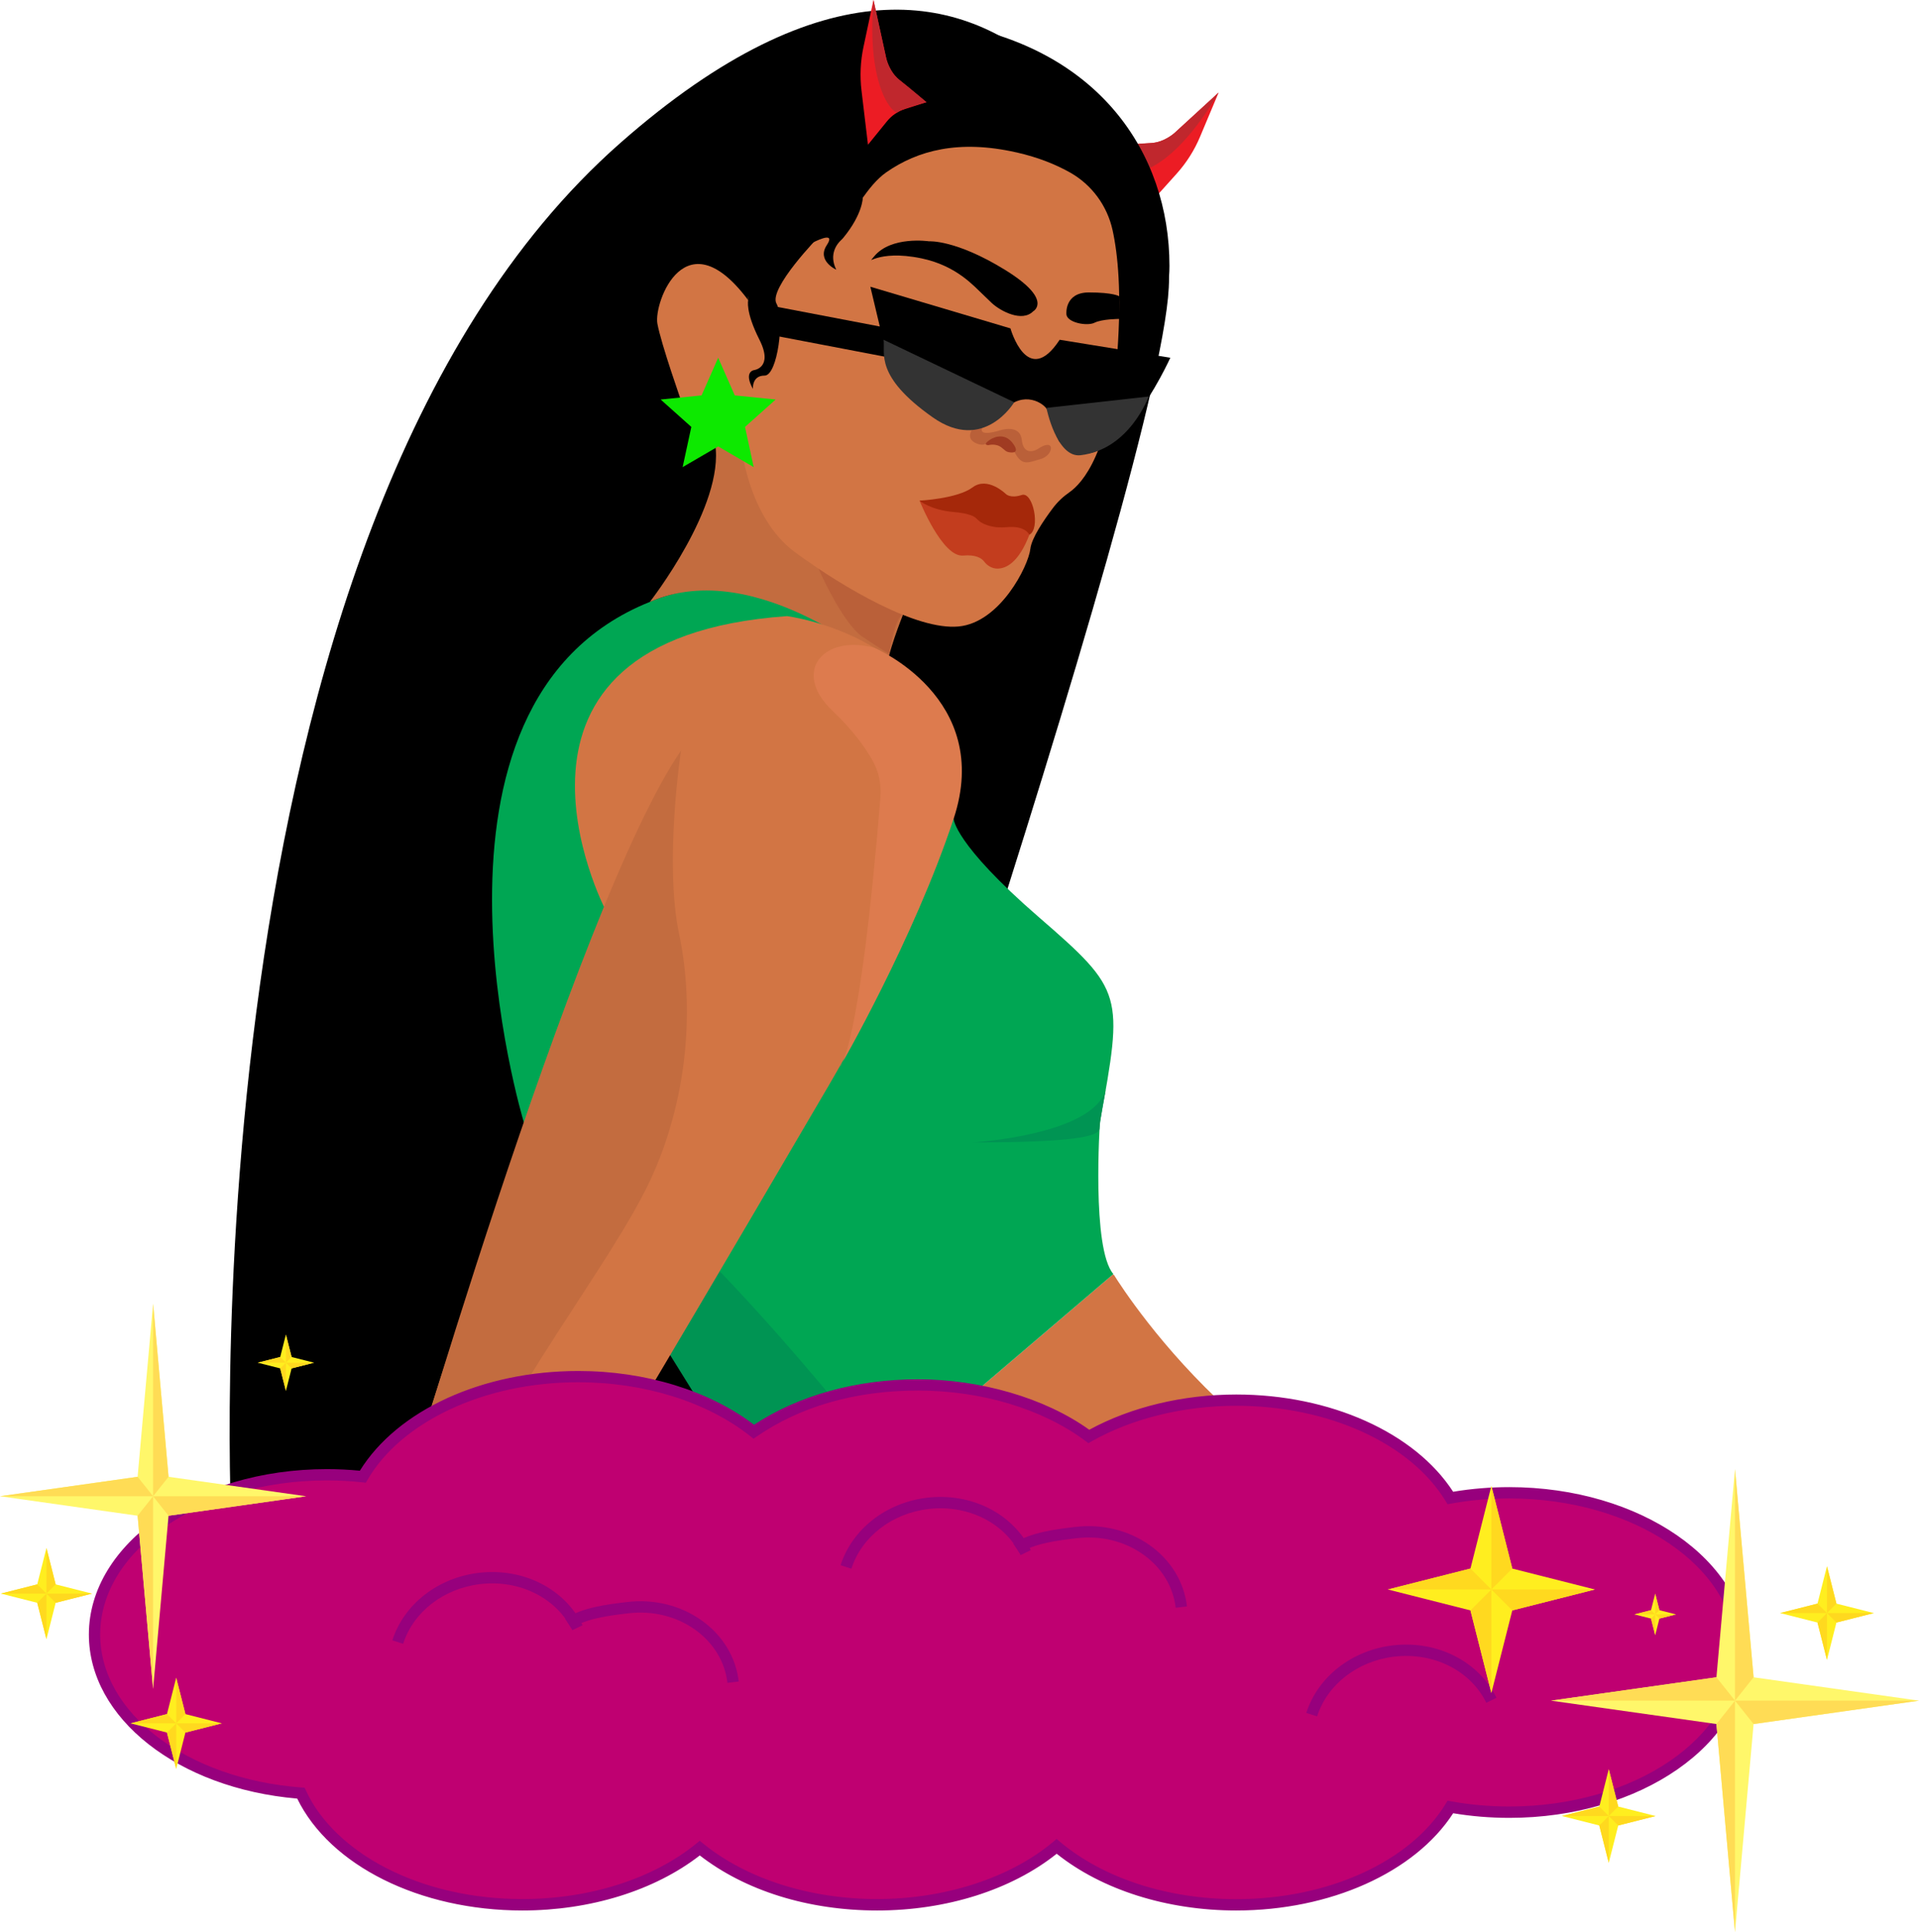 <?xml version="1.0" encoding="UTF-8"?>
<svg id="Layer_2" data-name="Layer 2" xmlns="http://www.w3.org/2000/svg" viewBox="0 0 639.52 643.91">
  <defs>
    <style>
      .cls-1 {
        fill: #009453;
      }

      .cls-2 {
        fill: #ec1c24;
      }

      .cls-3 {
        fill: #ffdc55;
      }

      .cls-4 {
        fill: #fff76a;
      }

      .cls-5 {
        fill: #ffee1f;
      }

      .cls-6 {
        fill: #ffd91f;
      }

      .cls-7 {
        fill: #00a653;
      }

      .cls-8 {
        fill: #a03b22;
      }

      .cls-9 {
        fill: #ba6039;
      }

      .cls-10 {
        fill: #c36c3f;
      }

      .cls-11 {
        fill: #c33d1e;
      }

      .cls-12 {
        fill: #333;
      }

      .cls-13 {
        fill: #bf0071;
      }

      .cls-14 {
        fill: #c0272d;
      }

      .cls-15 {
        fill: #d27544;
      }

      .cls-16 {
        fill: #dd7b4e;
      }

      .cls-17 {
        fill: #0de900;
      }

      .cls-18 {
        fill: #a5280a;
      }

      .cls-19 {
        fill: #97007d;
      }
    </style>
  </defs>
  <g id="Pickme">
    <g>
      <g>
        <path class="cls-2" d="m406.12,30.84l-14.75,13.52c-2.11,1.93-4.82,3.1-7.71,3.31l-11.83.87,4.66,5.99c1.54,1.98,2.47,4.36,2.67,6.84l.8,10.06,12.18-13.56c3.26-3.63,5.89-7.78,7.78-12.28l6.2-14.76Z"/>
        <path class="cls-14" d="m371.82,48.54s5.82,6.75,6.07,8.25,13.1.02,28.22-25.95l-14.75,13.52s-3.72,3.18-7.71,3.31-11.83.87-11.83.87Z"/>
      </g>
      <g>
        <path class="cls-15" d="m263.55,516.36l107.18-91.5c.17-.14.42-.11.54.08,3.72,5.97,54.85,85.77,132.62,86.37l-240.33,5.05"/>
        <path d="m389.73,88.62c0,37.98-49.75,100.94-94,100.94s-83.91-38.55-87.69-76.34C199.2,24.9,272.9.6,316.55,7.87c49.21,8.2,73.18,42.77,73.18,80.75Z"/>
        <path d="m389.1,88.62s-46.05-160.88-182.33-41.01C59.14,177.47,77.23,511.32,77.23,511.32l185.7,5.05S398.56,123.95,389.1,88.62Z"/>
        <path class="cls-7" d="m174.56,373.99s-42.23-139.64,41.99-173.39c0,0,29.52-14.43,63.4,7.26l37.85,64.98s0,8.2,28.39,32.81c28.39,24.6,28.12,25.66,20.37,68.35,0,0-2.84,42.1,4.48,50.6l-107.5,91.77s-27.76-60.22-47-74.9c-19.24-14.68-41.99-67.46-41.99-67.46Z"/>
        <path class="cls-1" d="m263.55,516.36l32.3-27.57s-86.5-111.85-115.86-108.07l43.36,70.9,40.2,64.74Z"/>
        <path class="cls-1" d="m324.24,380.72s40.1-2.42,44.27-17.61c0,0-2.02,10.28-2.08,13s-9.27,4.61-42.2,4.61Z"/>
        <path class="cls-10" d="m216.55,200.61s25.04-32.03,21.77-52.68c0,0,4.42,3.15,9.46-1.89,0,0,2.84,28.07,17.98,38.17,15.14,10.09,35.23,20.5,35.23,20.5,0,0-5.96,14.84-5.27,18.3,0,0-43.22-38.17-79.18-22.4Z"/>
        <path class="cls-9" d="m272.46,188.8s8.1,18.83,15.06,23.48,8.83,5.68,8.83,5.68c0,0,1.7-11.99,4.64-13.25,0,0-24.67-11.63-28.53-15.91Z"/>
        <path class="cls-15" d="m338.63,50.77c-19.11-4.31-32.81-.63-43.22,6.62-6.66,4.64-10.37,13.74-14.44,16.26-4.8,2.98-2.52,2.69-4.17,3.61-34.19,19.22-26.81,23.66-26.81,23.66-21.45-29.65-32.18,0-30.91,6.94s8.2,26.5,8.2,26.5c4.13,9.3,8.16,13.1,11.48,14.34,4.78,1.79,8.08-1.73,8.08-1.73,0,0,1.89,25.24,18.3,37.22,16.4,11.99,40.38,25.87,54.26,24.6,13.88-1.26,23.34-20.19,23.97-25.87.39-3.55,4.48-9.56,7.49-13.57,1.54-2.05,3.41-3.83,5.52-5.29,4.36-3.03,13.62-13.32,16-46.75,1.41-19.7.18-32.49-1.61-40.62-1.79-8.11-6.92-15.12-14.15-19.19-4.36-2.46-10.29-5.01-17.98-6.74Z"/>
        <path class="cls-15" d="m201.72,303.12s-46.69-90.22,60.56-97.79c0,0,54.89,6.94,54.26,55.52,0,0-1.26,34.07-40.38,100.94-39.11,66.87-58.67,99.68-58.67,99.68l-20.13,49.84h-67.22s52.65-167.18,71.58-208.19Z"/>
        <path class="cls-16" d="m291.35,215.89s39.8,16.65,26.46,56.96c-13.34,40.31-37.85,82.65-37.85,82.65,0,0,6.58-5.29,13.45-89.86.35-4.36-.62-8.72-2.8-12.51-2.41-4.19-6.48-9.9-13.17-16.24-13.71-12.99-3.08-25.59,13.92-21Z"/>
        <path class="cls-10" d="m131.07,511.32s60.53-209.75,95.89-261.19c0,0-5.68,37.22-.63,61.2,5.05,23.97,3.15,54.84-9.78,82.31-12.93,27.47-46.13,67.84-68.64,117.68h-16.84Z"/>
        <path d="m249.35,100.06s-1.04,3.7,3.74,13.16c4.78,9.46-1.92,10.15-1.92,10.15,0,0-3.4.58-.24,6.25,0,0-.44-4.47,3.88-4.45s6.75-18.99,3.96-23.99,14.27-22.48,14.27-22.48c0,0-24.63,6.93-23.69,21.35Z"/>
        <path d="m287.53,65.91s0,5.41-6.46,13.3c-.26.32-.55.62-.86.9-1.11,1.04-4.13,4.54-1.52,9.77,0,0-6.6-2.97-3.15-8.2,3.45-5.23-5.05-.63-5.05-.63l17.03-15.14Z"/>
        <path class="cls-9" d="m323.49,144.14s-1.28,2.45,2.2,3.75c1.74.65,2.64.12,3.36-.12,1.38-.47,1.97-.48,3.27-.47,2.52.01,4.42.63,5.68,3.15,2.5,5,4.42,3.79,8.83,2.52s5.02-7.35-.93-3.38c-.37.24-.76.45-1.18.58-1.32.41-3.74.58-4.19-3.51-.63-5.68-7.57-3.15-7.57-3.15,0,0-6.42,2.04-5.74-.56s-2.47-2.6-3.73,1.19Z"/>
        <path class="cls-8" d="m329.38,148.36s2.54-.74,4.45.83l1.14.94c.35.28.75.48,1.19.56,1.27.24,3.62.36,1.64-2.59-3.24-4.81-7.78-1.61-7.78-1.61,0,0-2.88,1.77-.64,1.87Z"/>
        <polygon class="cls-17" points="239.34 119.22 244.86 131.77 258.5 133.15 248.28 142.28 251.18 155.68 239.34 148.78 227.49 155.68 230.39 142.28 220.17 133.15 233.81 131.77 239.34 119.22"/>
        <path d="m250.3,100.61l42.9,8.2-3.15-13.25,46.69,13.88s5.68,20.19,16.4,3.79l36.88,5.99s-20.43,45.26-36.88,28.07c-.92-.96-3.3-8.86-3.79-10.09-1.28-3.22-8.57-7.07-14.51-.63-7.57,8.2-30.28,5.68-39.75-17.66l-42.9-8.2-1.89-10.09Z"/>
        <path class="cls-12" d="m294.46,113.23l43.53,20.82s-10.09,17.03-27.13,5.05c-19.61-13.8-15.77-21.45-16.4-25.87Z"/>
        <path class="cls-12" d="m348.72,135.94l34.07-3.79s-6.31,17.66-22.71,19.56c-7.99.92-11.36-15.77-11.36-15.77Z"/>
        <path class="cls-11" d="m306.45,166.85s7.57,18.93,14.51,18.3c4.34-.39,6.21.94,7.01,1.99,1.07,1.42,2.69,2.38,4.48,2.36,2.95-.04,7.07-2.11,10.6-11.29l.63-5.68-23.34-5.05-13.88-.63Z"/>
        <path class="cls-18" d="m306.45,166.85s12.62-.63,17.66-4.42,11.11,2.21,11.11,2.21c0,0,1.5,1.58,5.29.32s6.31,11.36,2.52,13.25c0,0-1.26-3.15-7.57-2.52-3.47.35-6.09-.41-7.74-1.17-.91-.42-1.69-1.06-2.39-1.78-.62-.64-2.41-1.68-7.49-2.1-7.62-.63-11.41-3.79-11.41-3.79Z"/>
        <path d="m344.3,103.76s6.94-3.79-9.46-13.88c-16.4-10.09-25.24-9.46-25.24-9.46,0,0-12.62-1.89-18.3,5.05-2.91,3.55.63-2.52,15.77.63,11.88,2.48,17.66,9.46,20.55,12.1,1.02.93,1.94,1.92,2.96,2.85,2.99,2.72,10.04,6.39,13.71,2.72Z"/>
        <path d="m355.39,104.68s-.71-7.22,7.49-7.22,10.09,1.26,10.09,1.26v7.57s-5.68,0-8.2,1.26-9.3-.06-9.38-2.87Z"/>
      </g>
      <g>
        <path class="cls-2" d="m291.1,0l4.26,19.5c.61,2.79,2.14,5.29,4.34,7.11l9.04,7.45-7.14,2.27c-2.36.75-4.45,2.18-6.01,4.1l-6.33,7.81-2.16-18.07c-.58-4.84-.36-9.75.66-14.52l3.33-15.66Z"/>
        <path class="cls-14" d="m308.74,34.06s-8.49,2.24-9.54,3.32-10.57-7.44-8.1-37.38l4.26,19.5s1.21,4.73,4.34,7.11c3.13,2.37,9.04,7.45,9.04,7.45Z"/>
      </g>
      <g>
        <g>
          <g>
            <path class="cls-13" d="m502.98,497.5c-6.79,0-13.37.6-19.64,1.73-11.71-19.15-39.24-32.6-71.36-32.6-18.65,0-35.76,4.54-49.13,12.1-14.14-10.56-34.41-17.17-56.92-17.17s-40.73,5.96-54.73,15.6c-14.19-11.25-35.13-18.36-58.48-18.36-32.53,0-60.37,13.8-71.81,33.36-3.92-.42-7.93-.64-12.02-.64-42.74,0-77.39,23.83-77.39,53.22,0,27.39,30.09,49.95,68.78,52.89,9.88,21.56,39.19,37.19,73.81,37.19,23.7,0,44.92-7.33,59.11-18.87,14.19,11.54,35.41,18.87,59.11,18.87s45.64-7.58,59.83-19.46c14.19,11.88,35.73,19.46,59.83,19.46,32.12,0,59.65-13.45,71.36-32.6,6.27,1.13,12.85,1.73,19.64,1.73,42.74,0,77.39-23.83,77.39-53.22s-34.64-53.22-77.39-53.22Z"/>
            <path class="cls-19" d="m411.98,636.7c-23.06,0-44.76-6.88-59.83-18.91-15.07,12.04-36.77,18.91-59.83,18.91s-44.08-6.67-59.11-18.35c-15.04,11.68-36.48,18.35-59.11,18.35-34.17,0-64.13-14.94-75.05-37.29-39.66-3.4-69.43-26.77-69.43-54.69,0-30.39,35.56-55.11,79.28-55.11,3.7,0,7.41.18,11.02.53,12.53-20.23,40.94-33.24,72.81-33.24,22.31,0,43.56,6.52,58.56,17.92,14.79-9.78,34.13-15.15,54.65-15.15s42.19,6.12,57.06,16.82c13.9-7.58,31.24-11.75,48.99-11.75,31.31,0,59.5,12.68,72.28,32.41,6.08-1.02,12.37-1.54,18.72-1.54,43.71,0,79.28,24.72,79.28,55.11s-35.56,55.11-79.28,55.11c-6.35,0-12.64-.52-18.71-1.54-12.79,19.73-40.97,32.41-72.29,32.41Zm-59.83-23.82l1.21,1.02c14.44,12.09,35.8,19.02,58.62,19.02,30.6,0,57.97-12.44,69.75-31.7l.68-1.11,1.28.23c6.25,1.13,12.74,1.7,19.3,1.7,41.63,0,75.49-23.03,75.49-51.33s-33.87-51.33-75.49-51.33c-6.56,0-13.06.57-19.3,1.7l-1.28.23-.68-1.11c-11.77-19.26-39.15-31.7-69.75-31.7-17.57,0-34.68,4.21-48.19,11.85l-1.08.61-.99-.74c-14.29-10.67-34.63-16.79-55.79-16.79s-39.35,5.42-53.66,15.26l-1.15.79-1.1-.87c-14.4-11.41-35.29-17.95-57.31-17.95-15.47,0-30.34,3.17-43,9.16-12.27,5.81-21.67,13.85-27.17,23.26l-.62,1.06-1.22-.13c-3.86-.42-7.84-.63-11.82-.63-41.63,0-75.49,23.03-75.49,51.33,0,26.17,28.82,48.1,67.03,51l1.11.08.47,1.01c4.66,10.17,14.17,19.33,26.77,25.79,13.16,6.74,28.83,10.3,45.32,10.3,22.39,0,43.5-6.72,57.92-18.45l1.19-.97,1.19.97c14.42,11.72,35.53,18.45,57.92,18.45s44.18-6.93,58.62-19.02l1.21-1.02Z"/>
          </g>
          <g>
            <path class="cls-19" d="m134.35,547.83l-3.6-1.16c3.86-12.05,15.18-20.88,28.82-22.5,14.73-1.75,28.62,5.27,34.56,17.47l-3.4,1.66c-5.24-10.75-17.58-16.93-30.72-15.37-12.17,1.45-22.25,9.25-25.66,19.89Z"/>
            <path class="cls-19" d="m242.43,560.84c-.84-7.1-4.71-13.42-10.9-17.8-6.25-4.42-14.1-6.33-22.11-5.38-6.23.74-13.97,1.66-19.03,4.98l-2.08-3.16c5.8-3.81,14.04-4.79,20.66-5.58,8.94-1.06,17.73,1.09,24.74,6.05,7.08,5,11.51,12.26,12.48,20.44l-3.76.45Z"/>
          </g>
          <g>
            <path class="cls-19" d="m283.73,522.8l-3.6-1.16c3.86-12.05,15.18-20.88,28.82-22.5,14.73-1.75,28.62,5.27,34.57,17.47l-3.4,1.66c-5.24-10.75-17.58-16.93-30.72-15.37-12.17,1.45-22.25,9.25-25.66,19.89Z"/>
            <path class="cls-19" d="m391.81,535.81c-.84-7.1-4.71-13.42-10.9-17.8-6.25-4.42-14.1-6.33-22.11-5.38-6.23.74-13.97,1.66-19.03,4.98l-2.08-3.16c5.8-3.81,14.04-4.79,20.66-5.58,8.94-1.06,17.73,1.09,24.74,6.05,7.08,5,11.51,12.26,12.48,20.44l-3.76.45Z"/>
          </g>
          <path class="cls-19" d="m438.93,572.01l-3.6-1.16c3.86-12.05,15.18-20.88,28.82-22.5,14.73-1.75,28.62,5.27,34.57,17.47l-3.4,1.66c-5.24-10.75-17.58-16.93-30.72-15.37-12.17,1.45-22.25,9.25-25.66,19.89Z"/>
        </g>
        <g>
          <polygon class="cls-4" points="578.2 489.62 584.4 558.98 639.52 566.77 584.4 574.56 578.2 643.91 572.01 574.56 516.88 566.77 572.01 558.98 578.2 489.62"/>
          <polygon class="cls-3" points="578.2 566.77 639.52 566.77 584.4 574.56 578.2 566.77"/>
          <polygon class="cls-3" points="584.4 558.98 578.2 489.62 578.2 566.77 584.4 558.98"/>
          <polygon class="cls-3" points="572.01 558.98 516.88 566.77 578.2 566.77 572.01 558.98"/>
          <polygon class="cls-3" points="572.01 574.56 578.2 643.91 578.2 566.77 572.01 574.56"/>
        </g>
        <g>
          <polygon class="cls-4" points="51.02 434.47 56.17 492.17 102.03 498.65 56.17 505.14 51.02 562.84 45.86 505.14 0 498.65 45.86 492.17 51.02 434.47"/>
          <polygon class="cls-3" points="51.02 498.65 102.03 498.65 56.17 505.14 51.02 498.65"/>
          <polygon class="cls-3" points="56.17 492.17 51.02 434.47 51.02 498.65 56.17 492.17"/>
          <polygon class="cls-3" points="45.86 492.17 0 498.65 51.02 498.65 45.86 492.17"/>
          <polygon class="cls-3" points="45.86 505.14 51.02 562.84 51.02 498.65 45.86 505.14"/>
        </g>
        <g>
          <polygon class="cls-5" points="608.85 521.97 612 534.43 624.46 537.58 612 540.74 608.85 553.19 605.69 540.74 593.24 537.58 605.69 534.43 608.85 521.97"/>
          <polygon class="cls-6" points="608.85 537.58 624.46 537.58 612 540.74 608.85 537.58"/>
          <polygon class="cls-6" points="608.85 521.97 608.85 537.58 612 534.43 608.85 521.97"/>
          <polygon class="cls-6" points="605.69 534.43 593.24 537.58 608.85 537.58 605.69 534.43"/>
          <polygon class="cls-6" points="605.69 540.74 608.85 553.19 608.85 537.58 605.69 540.74"/>
        </g>
        <g>
          <polygon class="cls-5" points="536.13 589.61 539.29 602.06 551.74 605.22 539.29 608.37 536.13 620.83 532.98 608.37 520.52 605.22 532.98 602.06 536.13 589.61"/>
          <polygon class="cls-6" points="536.13 605.22 551.74 605.22 539.29 608.37 536.13 605.22"/>
          <polygon class="cls-6" points="536.13 589.61 536.13 605.22 539.29 602.06 536.13 589.61"/>
          <polygon class="cls-6" points="532.98 602.06 520.52 605.22 536.13 605.22 532.98 602.06"/>
          <polygon class="cls-6" points="532.98 608.37 536.13 620.83 536.13 605.22 532.98 608.37"/>
        </g>
        <g>
          <polygon class="cls-5" points="58.72 559.12 61.79 571.25 73.92 574.33 61.79 577.4 58.72 589.53 55.64 577.4 43.51 574.33 55.64 571.25 58.72 559.12"/>
          <polygon class="cls-6" points="58.72 574.33 73.92 574.33 61.79 577.4 58.72 574.33"/>
          <polygon class="cls-6" points="58.72 559.12 58.72 574.33 61.79 571.25 58.72 559.12"/>
          <polygon class="cls-6" points="55.64 571.25 43.51 574.33 58.72 574.33 55.64 571.25"/>
          <polygon class="cls-6" points="55.64 577.4 58.72 589.53 58.72 574.33 55.64 577.4"/>
        </g>
        <g>
          <polygon class="cls-5" points="15.48 515.89 18.55 528.02 30.68 531.09 18.55 534.16 15.48 546.29 12.41 534.16 .28 531.09 12.41 528.02 15.48 515.89"/>
          <polygon class="cls-6" points="15.48 531.09 30.68 531.09 18.55 534.16 15.48 531.09"/>
          <polygon class="cls-6" points="15.48 515.89 15.48 531.09 18.55 528.02 15.48 515.89"/>
          <polygon class="cls-6" points="12.41 528.02 .28 531.09 15.48 531.09 12.41 528.02"/>
          <polygon class="cls-6" points="12.41 534.16 15.48 546.29 15.48 531.09 12.41 534.16"/>
        </g>
        <g>
          <polygon class="cls-5" points="497.01 495.21 503.98 522.75 531.51 529.72 503.98 536.69 497.01 564.22 490.04 536.69 462.5 529.72 490.04 522.75 497.01 495.21"/>
          <polygon class="cls-6" points="497.01 529.72 531.51 529.72 503.98 536.69 497.01 529.72"/>
          <polygon class="cls-6" points="497.01 495.21 497.01 529.72 503.98 522.75 497.01 495.21"/>
          <polygon class="cls-6" points="490.04 522.75 462.5 529.72 497.01 529.72 490.04 522.75"/>
          <polygon class="cls-6" points="490.04 536.69 497.01 564.22 497.01 529.72 490.04 536.69"/>
        </g>
        <g>
          <polygon class="cls-5" points="95.28 444.75 97.18 452.24 104.67 454.14 97.18 456.04 95.28 463.54 93.38 456.04 85.89 454.14 93.38 452.24 95.28 444.75"/>
          <polygon class="cls-6" points="95.28 454.14 104.67 454.14 97.18 456.04 95.28 454.14"/>
          <polygon class="cls-6" points="95.28 444.75 95.28 454.14 97.18 452.24 95.28 444.75"/>
          <polygon class="cls-6" points="93.38 452.24 85.89 454.14 95.28 454.14 93.38 452.24"/>
          <polygon class="cls-6" points="93.38 456.04 95.28 463.54 95.28 454.14 93.38 456.04"/>
        </g>
        <g>
          <polygon class="cls-5" points="551.61 531.09 553.01 536.62 558.54 538.02 553.01 539.42 551.61 544.95 550.21 539.42 544.68 538.02 550.21 536.62 551.61 531.09"/>
          <polygon class="cls-6" points="551.61 538.02 558.54 538.02 553.01 539.42 551.61 538.02"/>
          <polygon class="cls-6" points="551.61 531.09 551.61 538.02 553.01 536.62 551.61 531.09"/>
          <polygon class="cls-6" points="550.21 536.62 544.68 538.02 551.61 538.02 550.21 536.62"/>
          <polygon class="cls-6" points="550.21 539.42 551.61 544.95 551.61 538.02 550.21 539.42"/>
        </g>
      </g>
    </g>
  </g>
</svg>